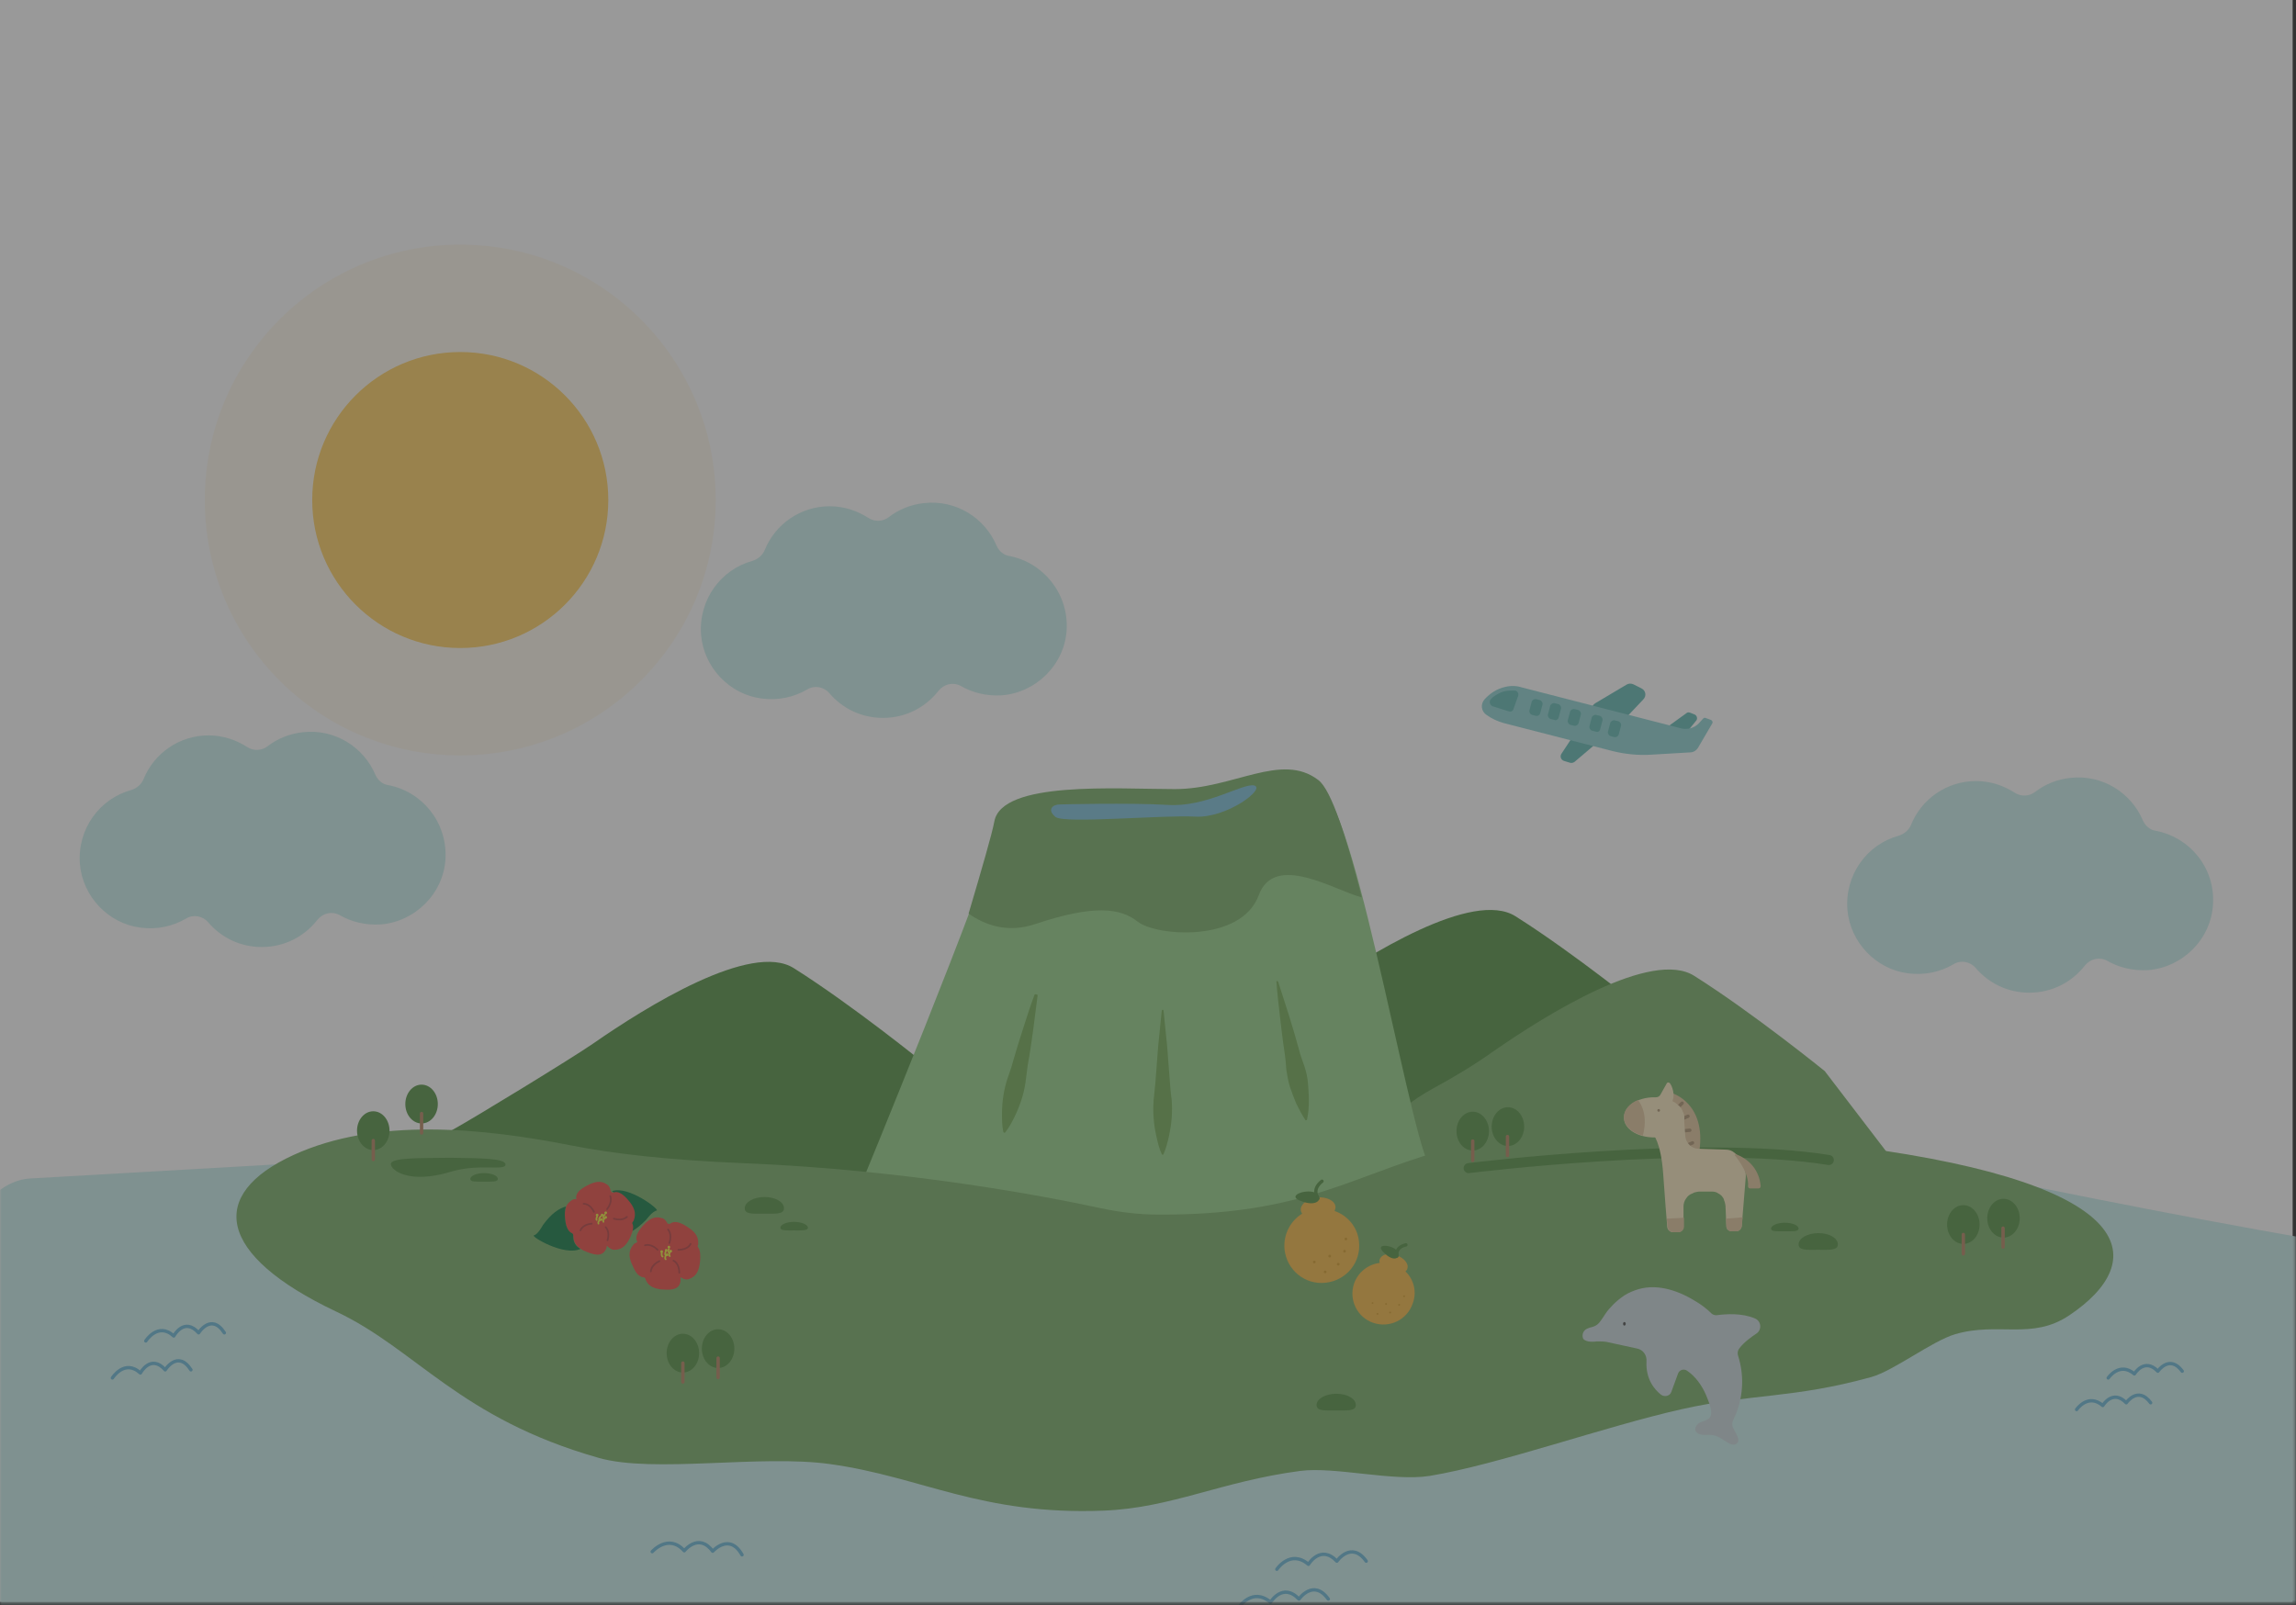 <svg width="685" height="479" viewBox="0 0 685 479" fill="none" xmlns="http://www.w3.org/2000/svg">
<rect x="0" y="0" width="685" height="479" fill="#333333" stroke="none"/>
<g opacity="0.5">
<rect width="684" height="478" fill="white"/>
<mask id="mask0_627_58" style="mask-type:alpha" maskUnits="userSpaceOnUse" x="0" y="63" width="685" height="416">
<rect y="63" width="684.824" height="415.403" fill="white"/>
</mask>
<g mask="url(#mask0_627_58)">
</g>
<mask id="mask1_627_58" style="mask-type:alpha" maskUnits="userSpaceOnUse" x="0" y="63" width="685" height="416">
<rect y="63" width="684.824" height="415.403" fill="white"/>
</mask>
<g mask="url(#mask1_627_58)">
<path d="M-15.882 391.132V393.421C-15.882 470.308 -38.83 532.519 123.215 532.519H562.321C718.403 532.519 701.418 470.174 701.418 393.421V380.629C701.418 380.494 -15.882 394.364 -15.882 391.132Z" fill="#CCEFED"/>
<path opacity="0.11" d="M137.315 225.428C179.407 225.428 213.529 191.306 213.529 149.214C213.529 107.122 179.407 73 137.315 73C95.223 73 61.101 107.122 61.101 149.214C61.101 191.306 95.223 225.428 137.315 225.428Z" fill="#FFD167"/>
<path d="M81.74 347.506C81.74 347.506 36.632 350.065 8.893 351.681C-18.846 353.296 -41.602 438.936 45.653 453.748C132.909 468.56 165.361 478.794 223.127 506.398C280.893 534.002 403.024 536.829 474.929 484.314C546.834 431.8 610.256 467.348 634.09 457.788C657.789 448.227 730.502 376.726 689.298 369.724C648.094 362.722 591.809 351.007 591.809 351.007L81.74 347.506Z" fill="#CCEFED"/>
<path d="M134.795 337.274C140.989 333.908 171.151 315.46 176.941 311.421C192.831 300.379 224.205 280.854 236.862 288.934C254.367 299.975 275.777 317.346 275.777 317.346L296.379 344.276C296.379 344.276 214.914 366.629 165.765 352.49C130.082 342.122 122.945 343.738 134.795 337.274Z" fill="#5C964C"/>
<path d="M374.343 306.977C380.537 303.611 386.596 299.975 392.252 295.936C408.141 284.894 439.515 265.369 452.173 273.448C469.678 284.49 491.088 301.86 491.088 301.86L511.69 328.791C511.69 328.791 430.224 351.144 381.076 337.005C345.392 326.906 362.359 313.575 374.343 306.977Z" fill="#5C964C"/>
<path d="M427.665 324.752C433.859 321.385 439.919 317.75 445.574 313.71C461.463 302.669 492.838 283.144 505.495 291.223C523 302.265 544.41 319.635 544.41 319.635L565.012 346.566C565.012 346.566 483.546 368.918 434.398 354.78C398.849 344.681 415.681 331.35 427.665 324.752Z" fill="#7EB16E"/>
<path d="M255.982 355.722C255.982 355.722 295.435 259.983 297.59 247.73C299.609 235.611 333.946 238.17 351.451 238.035C368.821 238.035 383.095 226.859 394.271 235.342C405.447 243.825 422.01 347.239 427.261 348.72C432.513 350.201 300.552 394.906 255.982 355.722Z" fill="#9AD48D"/>
<path d="M375.555 267.119C380.268 254.327 398.042 265.638 406.256 267.793C401.812 250.153 397.234 235.745 393.329 232.783C382.287 224.3 368.014 235.476 350.509 235.476C333.139 235.476 298.802 232.917 296.648 245.171C295.974 248.806 292.877 259.444 288.972 272.64C293.82 276.007 300.553 278.565 308.901 275.737C326.271 269.947 334.216 270.89 339.468 275.064C344.988 279.373 370.303 281.393 375.555 267.119Z" fill="#7EB16E"/>
<g opacity="0.51">
<path d="M309.574 297.013C309.17 300.514 308.631 304.015 308.227 307.516C307.689 311.017 307.285 314.518 306.612 317.884C306.342 319.635 306.208 321.385 305.938 323.136C305.669 324.886 305.265 326.637 304.726 328.253C304.188 329.869 303.514 331.619 302.707 333.235C301.899 334.851 301.091 336.467 299.879 337.948C299.744 338.082 299.61 338.082 299.475 337.948L299.34 337.813C298.936 335.928 298.936 334.177 298.936 332.292C298.936 330.542 299.071 328.791 299.34 327.041C299.61 325.29 300.014 323.54 300.552 321.924C301.091 320.308 301.764 318.558 302.168 316.942C303.111 313.575 304.188 310.209 305.265 306.843C306.342 303.476 307.419 300.11 308.631 296.878C308.631 296.744 308.901 296.609 309.035 296.744C309.439 296.744 309.574 296.878 309.574 297.013Z" fill="#5A8E31"/>
</g>
<g opacity="0.51">
<path d="M381.344 292.972C382.421 296.339 383.498 299.705 384.576 303.071C385.653 306.438 386.595 309.804 387.538 313.17C387.942 314.921 388.615 316.537 389.154 318.153C389.692 319.769 390.096 321.519 390.231 323.27C390.366 325.02 390.5 326.771 390.5 328.521C390.5 330.272 390.366 332.157 389.962 334.042C389.962 334.176 389.827 334.311 389.558 334.311C389.423 334.311 389.423 334.311 389.423 334.176C388.346 332.561 387.538 330.945 386.73 329.329C386.057 327.713 385.383 325.963 384.845 324.347C384.306 322.596 384.037 320.98 383.768 319.23C383.633 317.479 383.498 315.729 383.229 313.978C382.69 310.477 382.286 306.976 381.882 303.475C381.478 299.974 381.074 296.473 380.805 292.972C380.805 292.838 380.94 292.703 381.074 292.703C381.074 292.838 381.209 292.838 381.344 292.972Z" fill="#5A8E31"/>
</g>
<g opacity="0.51">
<path d="M347.143 301.59C347.547 305.091 347.816 308.727 348.22 312.228C348.489 315.729 348.759 319.364 349.028 322.865C349.163 324.616 349.297 326.366 349.566 328.252C349.701 330.002 349.701 331.753 349.566 333.638C349.432 335.388 349.163 337.139 348.759 339.024C348.355 340.774 347.951 342.525 347.143 344.41C347.143 344.545 346.873 344.679 346.739 344.545C346.604 344.545 346.604 344.41 346.604 344.41C345.796 342.659 345.392 340.909 344.988 339.024C344.584 337.273 344.315 335.523 344.18 333.638C344.046 331.887 344.046 330.137 344.18 328.252C344.315 326.501 344.584 324.751 344.719 322.865C344.988 319.364 345.258 315.729 345.527 312.228C345.931 308.727 346.2 305.091 346.604 301.59C346.604 301.455 346.739 301.321 346.873 301.321C347.008 301.321 347.143 301.455 347.143 301.59Z" fill="#5A8E31"/>
</g>
<path d="M170.613 341.852C144.086 336.601 112.173 333.369 87.531 344.68C61.947 356.395 64.505 374.439 100.323 391.405C124.292 402.716 136.949 423.183 178.557 435.033C194.985 439.746 226.898 433.956 247.769 436.918C274.969 440.688 292.744 452.269 329.369 450.787C349.567 449.979 364.379 442.035 387.944 438.938C398.177 437.591 415.682 442.17 426.589 440.419C447.057 437.053 478.97 425.607 501.861 420.49C523.001 415.777 534.851 417.393 558.281 410.93C565.013 409.045 576.459 400.158 583.326 398.138C596.253 394.367 606.217 400.023 617.394 392.482C641.093 376.593 639.477 353.567 554.106 342.256C406.795 322.597 425.108 362.724 345.797 362.454C340.007 362.454 334.217 361.781 328.561 360.569C312.268 357.068 271.334 349.124 221.646 347.104C198.621 346.161 182.193 344.142 170.613 341.852Z" fill="#7EB16E"/>
<path d="M316.172 240.054C316.172 240.054 336.909 239.516 348.354 240.189C359.8 240.997 370.841 233.591 374.208 234.399C377.709 235.341 365.994 244.229 356.568 243.69C347.008 243.151 317.788 245.844 314.96 243.825C312.267 241.67 314.017 240.054 316.172 240.054Z" fill="#82C4DC"/>
<path d="M438.169 348.584C438.169 348.584 507.247 339.966 545.623 346.16" stroke="#5C964C" stroke-width="3" stroke-miterlimit="10" stroke-linecap="round" stroke-linejoin="round"/>
<path d="M150.819 347.508C150.819 349.528 143.009 347.104 134.526 349.663C122.138 353.433 116.617 349.259 116.617 347.373C116.617 345.354 125.639 345.623 134.391 345.488C143.279 345.623 150.819 345.623 150.819 347.508Z" fill="#5C964C"/>
<path d="M148.53 351.816C148.53 352.759 146.644 352.624 144.355 352.624C142.066 352.624 140.316 352.759 140.316 351.816C140.316 350.874 142.201 350.066 144.355 350.066C146.779 350.066 148.53 350.874 148.53 351.816Z" fill="#5C964C"/>
<path d="M536.602 366.628C536.602 367.57 534.716 367.436 532.427 367.436C530.138 367.436 528.388 367.57 528.388 366.628C528.388 365.685 530.273 364.877 532.427 364.877C534.851 364.877 536.602 365.685 536.602 366.628Z" fill="#5C964C"/>
<path d="M241.036 366.36C241.036 367.302 239.151 367.168 236.862 367.168C234.573 367.168 232.823 367.302 232.823 366.36C232.823 365.417 234.708 364.609 236.862 364.609C239.017 364.609 241.036 365.417 241.036 366.36Z" fill="#5C964C"/>
<path d="M548.317 371.34C548.317 373.226 545.624 372.956 542.393 372.956C539.161 372.956 536.603 373.226 536.603 371.34C536.603 369.455 539.296 367.974 542.527 367.974C545.759 367.974 548.317 369.455 548.317 371.34Z" fill="#5C964C"/>
<path d="M404.506 419.277C404.506 421.162 401.813 420.893 398.582 420.893C395.35 420.893 392.792 421.162 392.792 419.277C392.792 417.392 395.485 415.91 398.716 415.91C401.948 415.91 404.506 417.392 404.506 419.277Z" fill="#5C964C"/>
<path d="M233.9 360.569C233.9 362.454 231.207 362.185 227.976 362.185C224.744 362.185 222.186 362.454 222.186 360.569C222.186 358.684 224.879 357.203 228.11 357.203C231.342 357.203 233.9 358.684 233.9 360.569Z" fill="#5C964C"/>
<path d="M398.177 361.374C398.312 360.97 398.446 360.566 398.446 360.162C398.312 358.277 395.753 357.065 392.925 357.334C390.098 357.604 387.943 359.354 388.078 361.105C388.078 361.508 388.347 361.912 388.482 362.182C384.981 364.336 382.826 368.376 383.23 372.819C383.904 379.013 389.29 383.457 395.484 382.784C401.678 382.11 406.121 376.724 405.448 370.53C405.044 366.221 402.082 362.72 398.177 361.374Z" fill="#F5BB4B"/>
<path d="M387.809 358.276C383.77 356.66 390.098 354.64 392.522 355.987C394.946 357.333 393.33 360.565 387.809 358.276Z" fill="#5C964C"/>
<path d="M393.195 357.604C393.195 357.469 391.175 355.045 394.407 352.487" stroke="#5C964C" stroke-miterlimit="10" stroke-linecap="round" stroke-linejoin="round"/>
<path d="M401.544 370.127C401.767 370.127 401.948 369.946 401.948 369.723C401.948 369.5 401.767 369.319 401.544 369.319C401.321 369.319 401.14 369.5 401.14 369.723C401.14 369.946 401.321 370.127 401.544 370.127Z" fill="#DAA231"/>
<path d="M396.696 375.245C396.919 375.245 397.1 375.064 397.1 374.841C397.1 374.618 396.919 374.437 396.696 374.437C396.473 374.437 396.292 374.618 396.292 374.841C396.292 375.064 396.473 375.245 396.696 375.245Z" fill="#DAA231"/>
<path d="M392.118 376.994C392.341 376.994 392.522 376.814 392.522 376.59C392.522 376.367 392.341 376.187 392.118 376.187C391.895 376.187 391.714 376.367 391.714 376.59C391.714 376.814 391.895 376.994 392.118 376.994Z" fill="#DAA231"/>
<path d="M401.14 373.763C401.363 373.763 401.544 373.582 401.544 373.359C401.544 373.136 401.363 372.955 401.14 372.955C400.917 372.955 400.736 373.136 400.736 373.359C400.736 373.582 400.917 373.763 401.14 373.763Z" fill="#DAA231"/>
<path d="M399.254 377.668C399.477 377.668 399.658 377.487 399.658 377.264C399.658 377.041 399.477 376.86 399.254 376.86C399.031 376.86 398.85 377.041 398.85 377.264C398.85 377.487 399.031 377.668 399.254 377.668Z" fill="#DAA231"/>
<path d="M395.35 379.957C395.573 379.957 395.754 379.776 395.754 379.553C395.754 379.33 395.573 379.149 395.35 379.149C395.127 379.149 394.946 379.33 394.946 379.553C394.946 379.776 395.127 379.957 395.35 379.957Z" fill="#DAA231"/>
<path d="M419.317 379.419C419.587 379.149 419.856 378.88 419.856 378.611C420.395 377.129 418.913 375.379 416.624 374.571C414.335 373.763 412.181 374.302 411.642 375.783C411.508 376.052 411.508 376.456 411.642 376.86C408.276 377.264 405.179 379.553 403.967 383.054C402.351 387.902 404.909 393.153 409.757 394.769C414.605 396.385 419.856 393.827 421.472 388.979C422.818 385.478 421.741 381.708 419.317 379.419Z" fill="#F5BB4B"/>
<path d="M412.585 373.493C410.162 370.935 415.548 371.473 416.894 373.358C418.106 375.243 415.952 377.129 412.585 373.493Z" fill="#5C964C"/>
<path d="M416.759 374.839C416.759 374.705 416.086 372.281 419.452 371.473" stroke="#5C964C" stroke-miterlimit="10" stroke-linecap="round" stroke-linejoin="round"/>
<path d="M418.913 387.094C419.062 387.094 419.183 386.973 419.183 386.824C419.183 386.675 419.062 386.555 418.913 386.555C418.765 386.555 418.644 386.675 418.644 386.824C418.644 386.973 418.765 387.094 418.913 387.094Z" fill="#DAA231"/>
<path d="M413.528 389.383C413.676 389.383 413.797 389.263 413.797 389.114C413.797 388.965 413.676 388.845 413.528 388.845C413.379 388.845 413.258 388.965 413.258 389.114C413.258 389.263 413.379 389.383 413.528 389.383Z" fill="#DAA231"/>
<path d="M409.487 389.114C409.636 389.114 409.757 388.993 409.757 388.844C409.757 388.695 409.636 388.575 409.487 388.575C409.339 388.575 409.218 388.695 409.218 388.844C409.218 388.993 409.339 389.114 409.487 389.114Z" fill="#DAA231"/>
<path d="M417.432 389.652C417.581 389.652 417.701 389.531 417.701 389.383C417.701 389.234 417.581 389.113 417.432 389.113C417.283 389.113 417.163 389.234 417.163 389.383C417.163 389.531 417.283 389.652 417.432 389.652Z" fill="#DAA231"/>
<path d="M414.739 391.941C414.888 391.941 415.008 391.821 415.008 391.672C415.008 391.523 414.888 391.403 414.739 391.403C414.59 391.403 414.469 391.523 414.469 391.672C414.469 391.821 414.59 391.941 414.739 391.941Z" fill="#DAA231"/>
<path d="M410.969 392.345C411.118 392.345 411.238 392.224 411.238 392.075C411.238 391.927 411.118 391.806 410.969 391.806C410.82 391.806 410.699 391.927 410.699 392.075C410.699 392.224 410.82 392.345 410.969 392.345Z" fill="#DAA231"/>
<path d="M516.808 425.067C516.808 423.856 517.616 422.778 518.02 421.701C520.174 416.046 520.309 410.121 518.558 404.6C518.289 403.792 518.423 402.984 518.962 402.311C520.309 400.56 522.328 399.079 523.944 398.002C525.695 396.925 525.56 394.232 523.54 393.424C519.77 391.808 515.057 392.077 512.095 392.481C511.556 392.481 511.152 392.347 510.748 392.077C509.267 390.596 507.517 389.25 505.631 388.172C500.38 384.941 493.782 382.786 487.722 385.075C486.241 385.614 484.895 386.287 483.683 387.23C482.606 388.038 481.528 388.98 480.586 390.057C479.778 390.865 479.105 391.808 478.431 392.885C477.354 394.366 476.95 395.444 475.065 395.982C474.526 396.117 473.988 396.252 473.449 396.521C472.372 397.06 471.968 398.137 472.237 399.214C472.372 399.887 473.314 400.157 473.853 400.291C474.661 400.426 475.469 400.426 476.412 400.291C477.354 400.291 478.297 400.291 479.239 400.426L488.53 402.446C490.281 402.85 491.358 404.465 491.223 406.216C490.954 411.467 493.513 414.565 495.532 416.18C496.61 416.988 498.225 416.584 498.629 415.372L500.649 409.852C501.053 408.774 502.4 408.37 503.342 409.044C505.901 410.794 507.786 413.487 508.998 416.315C509.671 418.065 511.556 421.97 509.806 423.317C509.132 423.856 508.19 424.125 507.382 424.394C505.631 425.202 504.958 427.357 507.247 428.03C508.055 428.299 508.998 428.165 509.94 428.165C512.633 428.165 513.98 429.78 516.134 430.858C516.808 431.127 517.481 431.262 518.02 430.858C519.905 429.646 516.808 426.683 516.808 425.067Z" fill="#CCDADD"/>
<path d="M484.63 395.58C484.853 395.579 485.033 395.338 485.032 395.04C485.031 394.743 484.85 394.502 484.627 394.503C484.404 394.503 484.224 394.745 484.224 395.043C484.225 395.34 484.407 395.581 484.63 395.58Z" fill="#555656"/>
<path d="M182.596 355.452C187.579 353.702 197.004 361.108 195.927 361.242C194.715 361.377 192.83 363.936 192.83 363.936C189.868 367.033 187.444 368.244 185.424 368.514C185.963 367.437 186.097 366.225 186.232 364.743C186.232 363.397 186.097 362.185 185.693 361.377C185.424 360.973 185.155 360.569 184.751 360.3C184.482 360.165 184.347 359.896 184.347 359.627V359.492C184.616 357.607 183.808 356.395 182.596 355.452Z" fill="#19804B"/>
<path d="M188.116 369.051C187.039 371.34 185.827 372.956 183.269 372.956C182.865 372.956 182.461 372.821 182.057 372.552C181.788 372.417 181.653 372.283 181.518 372.148C181.384 372.148 181.114 371.744 181.114 371.744C180.98 371.744 180.98 372.148 180.98 372.283C180.037 374.976 177.883 374.706 175.19 373.629C174.516 373.36 173.843 373.09 173.304 372.686C171.958 371.879 171.15 370.801 171.015 368.916V368.782C171.015 368.512 170.881 368.243 170.611 368.108C170.207 367.974 169.803 367.57 169.534 367.166C168.995 366.358 168.726 365.281 168.592 363.934C168.457 362.453 168.457 361.241 168.861 360.164C169.13 359.356 169.803 358.683 170.611 358.144C171.015 357.875 171.419 357.74 171.958 357.875C171.554 356.124 173.035 354.912 175.055 353.835C177.344 352.623 179.229 352.084 181.249 353.566C181.788 353.97 182.057 354.643 182.192 355.316C182.326 355.72 182.73 355.989 182.999 355.855C184.481 355.316 185.962 356.393 187.443 358.144C189.059 360.029 190.001 361.914 189.059 364.203C189.059 364.338 188.924 364.473 188.79 364.607C188.655 364.742 188.655 365.011 188.655 365.146C189.194 366.088 188.79 367.435 188.116 369.051Z" fill="#ED514A"/>
<path d="M173.171 372.685C168.323 374.974 158.224 368.915 159.301 368.645C160.513 368.376 161.994 365.548 161.994 365.548C164.553 362.047 166.842 360.566 168.862 360.028C168.458 361.105 168.458 362.451 168.592 363.798C168.727 365.144 168.996 366.222 169.535 367.03C169.804 367.434 170.208 367.837 170.612 367.972C170.881 368.107 171.016 368.376 171.016 368.645V368.78C171.016 370.8 171.824 371.877 173.171 372.685Z" fill="#19804B"/>
<path d="M180.711 362.319C180.934 362.319 181.115 362.138 181.115 361.915C181.115 361.692 180.934 361.511 180.711 361.511C180.488 361.511 180.307 361.692 180.307 361.915C180.307 362.138 180.488 362.319 180.711 362.319Z" fill="#EFEF43"/>
<path d="M180.711 363.665C180.934 363.665 181.115 363.484 181.115 363.261C181.115 363.038 180.934 362.857 180.711 362.857C180.488 362.857 180.307 363.038 180.307 363.261C180.307 363.484 180.488 363.665 180.711 363.665Z" fill="#EFEF43"/>
<path d="M179.365 364.338C179.588 364.338 179.769 364.157 179.769 363.934C179.769 363.711 179.588 363.53 179.365 363.53C179.142 363.53 178.961 363.711 178.961 363.934C178.961 364.157 179.142 364.338 179.365 364.338Z" fill="#EFEF43"/>
<path d="M178.153 362.992C178.376 362.992 178.557 362.811 178.557 362.588C178.557 362.365 178.376 362.184 178.153 362.184C177.93 362.184 177.749 362.365 177.749 362.588C177.749 362.811 177.93 362.992 178.153 362.992Z" fill="#EFEF43"/>
<path d="M179.634 362.992C179.858 362.992 180.038 362.811 180.038 362.588C180.038 362.365 179.858 362.184 179.634 362.184C179.411 362.184 179.23 362.365 179.23 362.588C179.23 362.811 179.411 362.992 179.634 362.992Z" fill="#EFEF43"/>
<path d="M178.153 362.991C178.153 362.991 177.749 363.799 178.018 364.068" stroke="#EFEF43" stroke-width="0.5" stroke-miterlimit="10" stroke-linecap="round"/>
<path d="M180.442 362.453C180.442 362.453 179.769 362.992 180.038 363.531" stroke="#EFEF43" stroke-width="0.5" stroke-miterlimit="10" stroke-linecap="round"/>
<path d="M179.231 362.991C179.231 362.991 178.557 363.53 178.827 364.068" stroke="#EFEF43" stroke-width="0.5" stroke-miterlimit="10" stroke-linecap="round"/>
<path d="M178.961 364.07C178.961 364.07 178.288 364.608 178.557 365.147" stroke="#EFEF43" stroke-width="0.5" stroke-miterlimit="10" stroke-linecap="round"/>
<path d="M180.442 363.53C180.442 363.53 179.769 364.069 180.038 364.607" stroke="#EFEF43" stroke-width="0.5" stroke-miterlimit="10" stroke-linecap="round"/>
<path d="M174.113 359.221C174.113 359.221 175.998 359.086 177.21 361.644" stroke="#BA4747" stroke-width="0.5" stroke-miterlimit="10" stroke-linecap="round"/>
<path d="M173.17 367.166C173.17 367.166 173.709 365.415 176.537 365.146" stroke="#BA4747" stroke-width="0.5" stroke-miterlimit="10" stroke-linecap="round"/>
<path d="M187.04 363.126C187.04 363.126 185.828 364.473 183.135 363.665" stroke="#BA4747" stroke-width="0.5" stroke-miterlimit="10" stroke-linecap="round"/>
<path d="M180.711 366.224C180.711 366.224 182.057 367.436 181.25 370.129" stroke="#BA4747" stroke-width="0.5" stroke-miterlimit="10" stroke-linecap="round"/>
<path d="M182.058 356.931C182.058 356.931 182.865 358.547 181.115 360.836" stroke="#BA4747" stroke-width="0.5" stroke-miterlimit="10" stroke-linecap="round"/>
<path d="M208.854 376.456C208.584 379.015 207.911 380.9 205.487 381.708C205.084 381.842 204.68 381.842 204.276 381.708C204.006 381.708 203.872 381.573 203.602 381.438C203.468 381.438 203.064 381.169 203.064 381.169C202.929 381.169 203.064 381.573 203.064 381.708C203.064 384.536 200.909 385.074 197.947 384.805C197.274 384.805 196.6 384.67 195.927 384.536C194.446 384.132 193.234 383.458 192.561 381.708V381.573C192.426 381.304 192.291 381.169 192.022 381.169C191.483 381.169 191.08 380.9 190.676 380.631C189.868 380.092 189.329 379.015 188.79 377.803C188.117 376.456 187.713 375.244 187.848 374.033C187.848 373.225 188.252 372.282 188.925 371.474C189.194 371.07 189.598 370.935 190.137 370.666C189.329 369.185 190.272 367.569 191.753 365.819C193.503 363.933 195.119 362.722 197.543 363.53C198.216 363.664 198.62 364.203 199.024 364.876C199.159 365.28 199.697 365.28 199.967 365.145C201.179 364.203 202.929 364.741 204.814 365.953C206.969 367.3 208.45 368.646 208.315 371.205C208.315 371.339 208.315 371.474 208.181 371.609C208.046 371.878 208.181 372.013 208.315 372.282C208.988 373.225 208.988 374.706 208.854 376.456Z" fill="#ED514A"/>
<path d="M199.563 372.553C199.786 372.553 199.967 372.373 199.967 372.15C199.967 371.926 199.786 371.746 199.563 371.746C199.34 371.746 199.159 371.926 199.159 372.15C199.159 372.373 199.34 372.553 199.563 372.553Z" fill="#EFEF43"/>
<path d="M200.102 373.766C200.325 373.766 200.506 373.585 200.506 373.362C200.506 373.139 200.325 372.958 200.102 372.958C199.879 372.958 199.698 373.139 199.698 373.362C199.698 373.585 199.879 373.766 200.102 373.766Z" fill="#EFEF43"/>
<path d="M199.023 374.843C199.246 374.843 199.427 374.662 199.427 374.439C199.427 374.216 199.246 374.035 199.023 374.035C198.8 374.035 198.619 374.216 198.619 374.439C198.619 374.662 198.8 374.843 199.023 374.843Z" fill="#EFEF43"/>
<path d="M197.407 373.899C197.63 373.899 197.811 373.718 197.811 373.495C197.811 373.272 197.63 373.091 197.407 373.091C197.184 373.091 197.003 373.272 197.003 373.495C197.003 373.718 197.184 373.899 197.407 373.899Z" fill="#EFEF43"/>
<path d="M198.755 373.497C198.978 373.497 199.159 373.316 199.159 373.093C199.159 372.87 198.978 372.689 198.755 372.689C198.532 372.689 198.351 372.87 198.351 373.093C198.351 373.316 198.532 373.497 198.755 373.497Z" fill="#EFEF43"/>
<path d="M197.408 373.898C197.408 373.898 197.273 374.706 197.677 374.976" stroke="#EFEF43" stroke-width="0.5" stroke-miterlimit="10" stroke-linecap="round"/>
<path d="M199.562 372.689C199.562 372.689 199.158 373.497 199.562 373.766" stroke="#EFEF43" stroke-width="0.5" stroke-miterlimit="10" stroke-linecap="round"/>
<path d="M198.62 373.495C198.62 373.495 198.216 374.303 198.62 374.572" stroke="#EFEF43" stroke-width="0.5" stroke-miterlimit="10" stroke-linecap="round"/>
<path d="M198.62 374.708C198.62 374.708 198.216 375.516 198.62 375.786" stroke="#EFEF43" stroke-width="0.5" stroke-miterlimit="10" stroke-linecap="round"/>
<path d="M199.832 373.766C199.832 373.766 199.428 374.574 199.832 374.843" stroke="#EFEF43" stroke-width="0.5" stroke-miterlimit="10" stroke-linecap="round"/>
<path d="M192.426 371.61C192.426 371.61 194.177 370.936 196.197 372.956" stroke="#BA4747" stroke-width="0.5" stroke-miterlimit="10" stroke-linecap="round"/>
<path d="M194.176 379.418C194.176 379.418 194.176 377.533 196.734 376.321" stroke="#BA4747" stroke-width="0.5" stroke-miterlimit="10" stroke-linecap="round"/>
<path d="M206.025 371.205C206.025 371.205 205.352 372.955 202.389 372.955" stroke="#BA4747" stroke-width="0.5" stroke-miterlimit="10" stroke-linecap="round"/>
<path d="M200.91 376.187C200.91 376.187 202.66 376.86 202.66 379.823" stroke="#BA4747" stroke-width="0.5" stroke-miterlimit="10" stroke-linecap="round"/>
<path d="M199.293 366.896C199.293 366.896 200.639 368.243 199.697 370.936" stroke="#BA4747" stroke-width="0.5" stroke-miterlimit="10" stroke-linecap="round"/>
<path d="M498.898 326.23C498.898 326.23 509.132 329.192 506.977 343.6L501.591 342.792L497.552 328.384L498.898 326.23Z" fill="#E2C79F"/>
<path d="M500.917 330.135L501.86 329.192" stroke="#B29977" stroke-miterlimit="10" stroke-linecap="round"/>
<path d="M502.399 333.636L503.611 333.097" stroke="#B29977" stroke-miterlimit="10" stroke-linecap="round"/>
<path d="M502.803 337.407L504.15 337.273" stroke="#B29977" stroke-miterlimit="10" stroke-linecap="round"/>
<path d="M503.746 341.58L504.957 341.041" stroke="#B29977" stroke-miterlimit="10" stroke-linecap="round"/>
<path d="M493.108 338.348C493.108 338.348 495.532 340.638 496.205 350.333C496.744 357.469 497.148 363.529 497.417 366.222C497.552 367.03 498.225 367.703 499.168 367.703H500.649C501.591 367.703 502.265 366.895 502.265 366.087V360.028C502.265 359.22 502.534 358.277 503.073 357.604C503.476 356.931 504.15 356.392 504.958 356.123L505.496 355.853C506.035 355.719 506.574 355.584 507.112 355.584H510.748C511.421 355.584 512.094 355.719 512.633 356.123C513.441 356.527 514.114 357.2 514.383 358.143V358.277C514.653 358.681 514.653 359.22 514.787 359.758L515.057 365.952C515.057 366.76 515.73 367.434 516.673 367.434H518.019C518.827 367.434 519.5 366.76 519.635 365.952L520.847 351.141C520.847 350.602 520.847 350.063 520.712 349.525C520.308 347.37 519.231 345.35 517.48 344.004C516.673 343.331 515.865 343.061 514.787 343.061L506.708 342.792C504.688 342.792 503.073 341.176 502.803 339.156L502.399 333.097L493.108 338.348Z" fill="#F9EAC2"/>
<path d="M517.616 344.814C518.827 346.295 521.79 350.334 521.521 353.97C521.521 354.374 521.79 354.643 522.059 354.643H524.618C525.022 354.643 525.291 354.374 525.291 353.97C525.156 352.085 524.214 346.833 517.885 344.41C517.75 344.41 517.481 344.679 517.616 344.814Z" fill="#E2C79F"/>
<path d="M499.033 328.654V328.519V328.385C499.033 328.25 499.033 328.115 499.168 327.981C499.168 327.711 499.302 327.442 499.302 327.173C499.302 326.634 499.302 326.096 499.168 325.557C499.033 325.018 498.898 324.48 498.629 323.941C498.494 323.672 498.36 323.537 498.225 323.268C497.956 322.999 497.552 322.864 497.282 323.268L495.397 326.634C495.128 327.173 494.589 327.442 494.051 327.442C493.916 327.442 493.647 327.442 493.512 327.442C488.53 327.442 484.49 330.135 484.49 333.502C484.49 336.868 488.53 339.426 493.512 339.426C498.494 339.426 502.534 336.733 502.534 333.367C502.534 332.963 502.399 332.559 502.265 332.155C502.13 331.751 501.861 331.347 501.726 330.943C501.457 330.539 501.187 330.135 500.783 329.866C500.379 329.462 499.975 329.193 499.571 328.923C499.302 328.789 499.033 328.654 499.033 328.654Z" fill="#F9EAC2"/>
<path d="M484.49 333.367C484.49 335.926 486.779 338.08 490.146 338.888C491.627 333.098 489.876 329.732 488.665 328.25C486.106 329.328 484.49 331.213 484.49 333.367Z" fill="#E2C79F"/>
<path d="M514.921 363.664L515.056 365.953C515.056 366.761 515.729 367.434 516.672 367.434H518.018C518.826 367.434 519.5 366.761 519.634 365.953L519.904 363.26L514.921 363.664Z" fill="#E2C79F"/>
<path d="M497.282 363.663C497.417 364.741 497.417 365.549 497.552 366.222C497.686 367.03 498.359 367.703 499.302 367.703H500.783C501.726 367.703 502.399 366.895 502.399 366.087V363.394L497.282 363.663Z" fill="#E2C79F"/>
<path d="M494.859 331.752C495.082 331.752 495.263 331.571 495.263 331.348C495.263 331.125 495.082 330.944 494.859 330.944C494.636 330.944 494.455 331.125 494.455 331.348C494.455 331.571 494.636 331.752 494.859 331.752Z" fill="#B29977"/>
<path d="M439.381 343.331C442.058 343.331 444.229 340.739 444.229 337.541C444.229 334.343 442.058 331.751 439.381 331.751C436.704 331.751 434.534 334.343 434.534 337.541C434.534 340.739 436.704 343.331 439.381 343.331Z" fill="#5C964C"/>
<path d="M439.381 340.504V346.294" stroke="#BA8968" stroke-miterlimit="10" stroke-linecap="round"/>
<path d="M449.885 341.985C452.562 341.985 454.732 339.393 454.732 336.195C454.732 332.997 452.562 330.405 449.885 330.405C447.207 330.405 445.037 332.997 445.037 336.195C445.037 339.393 447.207 341.985 449.885 341.985Z" fill="#5C964C"/>
<path d="M449.75 339.158V344.813" stroke="#BA8968" stroke-miterlimit="10" stroke-linecap="round"/>
<path d="M203.737 409.582C206.415 409.582 208.585 406.99 208.585 403.792C208.585 400.594 206.415 398.002 203.737 398.002C201.06 398.002 198.89 400.594 198.89 403.792C198.89 406.99 201.06 409.582 203.737 409.582Z" fill="#5C964C"/>
<path d="M203.736 406.755V412.41" stroke="#BA8968" stroke-miterlimit="10" stroke-linecap="round"/>
<path d="M214.24 408.235C216.917 408.235 219.088 405.643 219.088 402.445C219.088 399.248 216.917 396.655 214.24 396.655C211.563 396.655 209.393 399.248 209.393 402.445C209.393 405.643 211.563 408.235 214.24 408.235Z" fill="#5C964C"/>
<path d="M214.24 405.274V411.064" stroke="#BA8968" stroke-miterlimit="10" stroke-linecap="round"/>
<path d="M111.364 343.198C114.042 343.198 116.212 340.606 116.212 337.408C116.212 334.21 114.042 331.618 111.364 331.618C108.687 331.618 106.517 334.21 106.517 337.408C106.517 340.606 108.687 343.198 111.364 343.198Z" fill="#5C964C"/>
<path d="M111.364 340.369V346.025" stroke="#BA8968" stroke-miterlimit="10" stroke-linecap="round"/>
<path d="M125.773 335.251C128.45 335.251 130.621 332.659 130.621 329.461C130.621 326.263 128.45 323.671 125.773 323.671C123.096 323.671 120.926 326.263 120.926 329.461C120.926 332.659 123.096 335.251 125.773 335.251Z" fill="#5C964C"/>
<path d="M125.774 332.291V338.081" stroke="#BA8968" stroke-miterlimit="10" stroke-linecap="round"/>
<path d="M585.749 371.206C588.427 371.206 590.597 368.613 590.597 365.416C590.597 362.218 588.427 359.625 585.749 359.625C583.072 359.625 580.902 362.218 580.902 365.416C580.902 368.613 583.072 371.206 585.749 371.206Z" fill="#5C964C"/>
<path d="M585.749 368.378V374.168" stroke="#BA8968" stroke-miterlimit="10" stroke-linecap="round"/>
<path d="M597.734 369.319C600.411 369.319 602.581 366.726 602.581 363.529C602.581 360.331 600.411 357.739 597.734 357.739C595.057 357.739 592.886 360.331 592.886 363.529C592.886 366.726 595.057 369.319 597.734 369.319Z" fill="#5C964C"/>
<path d="M597.599 366.49V372.145" stroke="#BA8968" stroke-miterlimit="10" stroke-linecap="round"/>
<path d="M628.975 411.199C628.975 411.199 632.341 406.217 636.785 409.988C636.785 409.988 639.747 405.005 643.787 409.18C643.787 409.18 647.288 404.063 651.058 409.18" stroke="#70BBD9" stroke-miterlimit="10" stroke-linecap="round" stroke-linejoin="round"/>
<path d="M619.549 420.626C619.549 420.626 622.915 415.644 627.359 419.415C627.359 419.415 630.321 414.432 634.361 418.607C634.361 418.607 637.862 413.49 641.632 418.607" stroke="#70BBD9" stroke-miterlimit="10" stroke-linecap="round" stroke-linejoin="round"/>
<path d="M380.941 468.291C380.941 468.291 384.981 462.231 390.367 466.809C390.367 466.809 394.003 460.75 398.85 465.867C398.85 465.867 403.159 459.673 407.603 465.867" stroke="#70BBD9" stroke-miterlimit="10" stroke-linecap="round" stroke-linejoin="round"/>
<path d="M369.631 479.603C369.631 479.603 373.67 473.543 379.057 478.122C379.057 478.122 382.692 472.062 387.54 477.179C387.54 477.179 391.849 470.985 396.292 477.179" stroke="#70BBD9" stroke-miterlimit="10" stroke-linecap="round" stroke-linejoin="round"/>
<path d="M194.581 463.039C194.581 463.039 199.428 457.518 204.141 462.77C204.141 462.77 208.45 457.249 212.624 462.905C212.624 462.905 217.606 457.249 221.377 463.982" stroke="#70BBD9" stroke-miterlimit="10" stroke-linecap="round" stroke-linejoin="round"/>
<path d="M43.499 400.154C43.499 400.154 47.135 394.364 51.847 398.673C51.847 398.673 54.945 392.883 59.254 397.731C59.254 397.731 63.024 391.671 66.929 397.731" stroke="#70BBD9" stroke-miterlimit="10" stroke-linecap="round" stroke-linejoin="round"/>
<path d="M33.535 411.197C33.535 411.197 37.171 405.407 41.884 409.716C41.884 409.716 44.981 403.926 49.29 408.773C49.29 408.773 53.06 402.714 56.965 408.773" stroke="#70BBD9" stroke-miterlimit="10" stroke-linecap="round" stroke-linejoin="round"/>
<path d="M137.315 193.38C161.707 193.38 181.481 173.606 181.481 149.214C181.481 124.821 161.707 105.047 137.315 105.047C112.922 105.047 93.148 124.821 93.148 149.214C93.148 173.606 112.922 193.38 137.315 193.38Z" fill="#FFD167"/>
<path d="M498.306 216.307L503.153 212.806C503.423 212.537 503.827 212.537 504.23 212.672L505.577 213.21C506.25 213.48 506.52 214.422 506.116 214.961L502.615 219.27C502.211 219.674 501.672 219.808 501.133 219.539L498.44 218.058C497.632 217.923 497.632 216.846 498.306 216.307Z" fill="#68BCB6"/>
<path d="M475.953 209.843L485.244 204.322C485.917 203.918 486.59 203.918 487.263 204.188L489.687 205.4C491.034 206.073 491.303 207.689 490.226 208.766L483.224 216.172C482.551 216.845 481.339 216.98 480.531 216.441L475.818 213.344C474.471 212.536 474.606 210.651 475.953 209.843Z" fill="#68BCB6"/>
<path d="M475.145 222.77L469.759 227.348C469.355 227.617 468.951 227.752 468.412 227.617L466.662 227.079C465.719 226.81 465.315 225.732 465.854 224.924L469.489 219.404C469.893 218.865 470.567 218.596 471.24 218.865L474.741 220.346C475.683 220.885 475.953 222.097 475.145 222.77Z" fill="#68BCB6"/>
<path d="M442.963 208.63C444.579 206.88 446.599 205.533 449.023 204.995C450.638 204.591 452.389 204.591 454.005 205.129L501.672 217.383C503.557 217.787 505.443 217.248 506.789 215.902L508.136 214.421C508.405 214.151 508.674 214.151 508.944 214.286L510.425 214.824C510.829 214.959 511.098 215.498 510.829 215.902L506.654 223.038C506.116 223.981 505.173 224.52 504.231 224.52L492.785 225.193C488.88 225.462 484.841 225.058 481.07 224.116L448.619 215.767C446.734 215.228 444.983 214.42 443.502 213.343C441.886 212.266 441.617 210.112 442.963 208.63Z" fill="#91D4D3"/>
<path d="M447.81 206.611C446.733 207.15 445.386 207.823 444.713 208.765C444.174 209.439 444.578 210.516 445.386 210.785L450.099 212.266C450.772 212.536 451.445 212.132 451.58 211.458L452.927 207.688C453.196 206.88 452.657 206.072 451.849 206.072H451.042C449.964 206.072 448.752 206.207 447.81 206.611Z" fill="#68BCB6"/>
<path d="M458.178 213.613L457.101 213.343C456.563 213.209 456.159 212.536 456.293 211.997L456.966 209.439C457.101 208.9 457.774 208.496 458.313 208.631L459.39 208.9C459.929 209.035 460.333 209.708 460.198 210.246L459.525 212.805C459.39 213.343 458.852 213.747 458.178 213.613Z" fill="#68BCB6"/>
<path d="M463.7 214.826L462.623 214.556C462.084 214.422 461.68 213.748 461.815 213.21L462.488 210.651C462.623 210.113 463.296 209.709 463.834 209.843L464.912 210.113C465.45 210.247 465.854 210.921 465.72 211.459L465.046 214.018C464.912 214.691 464.238 215.095 463.7 214.826Z" fill="#68BCB6"/>
<path d="M469.624 216.576L468.546 216.307C468.008 216.172 467.604 215.499 467.738 214.96L468.412 212.402C468.546 211.863 469.22 211.459 469.758 211.594L470.836 211.863C471.374 211.998 471.778 212.671 471.643 213.21L470.97 215.768C470.836 216.307 470.162 216.711 469.624 216.576Z" fill="#68BCB6"/>
<path d="M476.087 218.327L475.01 218.057C474.471 217.923 474.067 217.249 474.202 216.711L474.875 214.152C475.01 213.614 475.683 213.21 476.221 213.344L477.299 213.614C477.837 213.748 478.241 214.422 478.107 214.96L477.433 217.519C477.299 218.192 476.76 218.596 476.087 218.327Z" fill="#68BCB6"/>
<path d="M481.609 219.944L480.531 219.674C479.993 219.54 479.589 218.866 479.723 218.328L480.397 215.769C480.531 215.231 481.205 214.827 481.743 214.961L482.82 215.231C483.359 215.365 483.763 216.039 483.628 216.577L482.955 219.136C482.82 219.674 482.282 220.078 481.609 219.944Z" fill="#68BCB6"/>
<path d="M301.001 165.889C299.385 165.619 298.038 164.407 297.365 162.926C293.864 154.578 285.246 149.057 275.686 150.134C271.781 150.538 268.145 152.019 265.183 154.308C263.432 155.655 261.008 155.789 259.123 154.578C255.757 152.423 251.852 151.077 247.543 151.077C238.791 151.077 231.25 156.463 228.153 164.138C227.48 165.754 226.133 166.831 224.517 167.37C215.092 169.928 208.359 178.95 209.167 189.453C209.975 199.148 217.65 207.227 227.21 208.439C232.193 209.112 236.905 208.035 240.81 205.746C242.965 204.399 245.793 204.938 247.408 206.823C251.313 211.401 256.969 214.229 263.432 214.229C270.165 214.229 276.09 211.132 279.995 206.15C281.61 204.13 284.304 203.457 286.593 204.669C290.094 206.689 294.268 207.766 298.846 207.496C309.214 206.689 317.698 198.205 318.236 187.837C318.775 176.93 311.1 167.774 301.001 165.889Z" fill="#CCEFED"/>
<path d="M643.001 247.889C641.385 247.619 640.038 246.407 639.365 244.926C635.864 236.578 627.246 231.057 617.686 232.134C613.781 232.538 610.145 234.019 607.183 236.308C605.432 237.655 603.008 237.789 601.123 236.578C597.757 234.423 593.852 233.077 589.543 233.077C580.791 233.077 573.25 238.463 570.153 246.138C569.48 247.754 568.133 248.831 566.517 249.37C557.092 251.928 550.359 260.95 551.167 271.453C551.975 281.148 559.65 289.227 569.21 290.439C574.193 291.112 578.905 290.035 582.81 287.746C584.965 286.399 587.793 286.938 589.408 288.823C593.313 293.401 598.969 296.229 605.432 296.229C612.165 296.229 618.09 293.132 621.995 288.15C623.61 286.13 626.304 285.457 628.593 286.669C632.094 288.689 636.268 289.766 640.846 289.497C651.214 288.689 659.698 280.205 660.236 269.837C660.91 258.93 653.234 249.774 643.001 247.889Z" fill="#CCEFED"/>
<path d="M115.675 234.262C114.059 233.992 112.712 232.78 112.039 231.299C108.538 222.951 99.92 217.43 90.36 218.507C86.455 218.911 82.819 220.392 79.857 222.681C78.106 224.028 75.683 224.163 73.797 222.951C70.431 220.796 66.526 219.45 62.217 219.45C53.465 219.45 45.924 224.836 42.827 232.511C42.154 234.127 40.807 235.204 39.191 235.743C29.766 238.301 23.033 247.323 23.841 257.826C24.649 267.521 32.324 275.6 41.884 276.812C46.867 277.485 51.58 276.408 55.484 274.119C57.639 272.773 60.467 273.311 62.083 275.196C65.987 279.775 71.643 282.602 78.106 282.602C84.839 282.602 90.764 279.505 94.669 274.523C96.284 272.503 98.978 271.83 101.267 273.042C104.768 275.062 108.942 276.139 113.52 275.87C123.889 275.062 132.372 266.578 132.91 256.21C133.449 245.303 125.908 236.147 115.675 234.262Z" fill="#CCEFED"/>
</g>
</g>
</svg>
